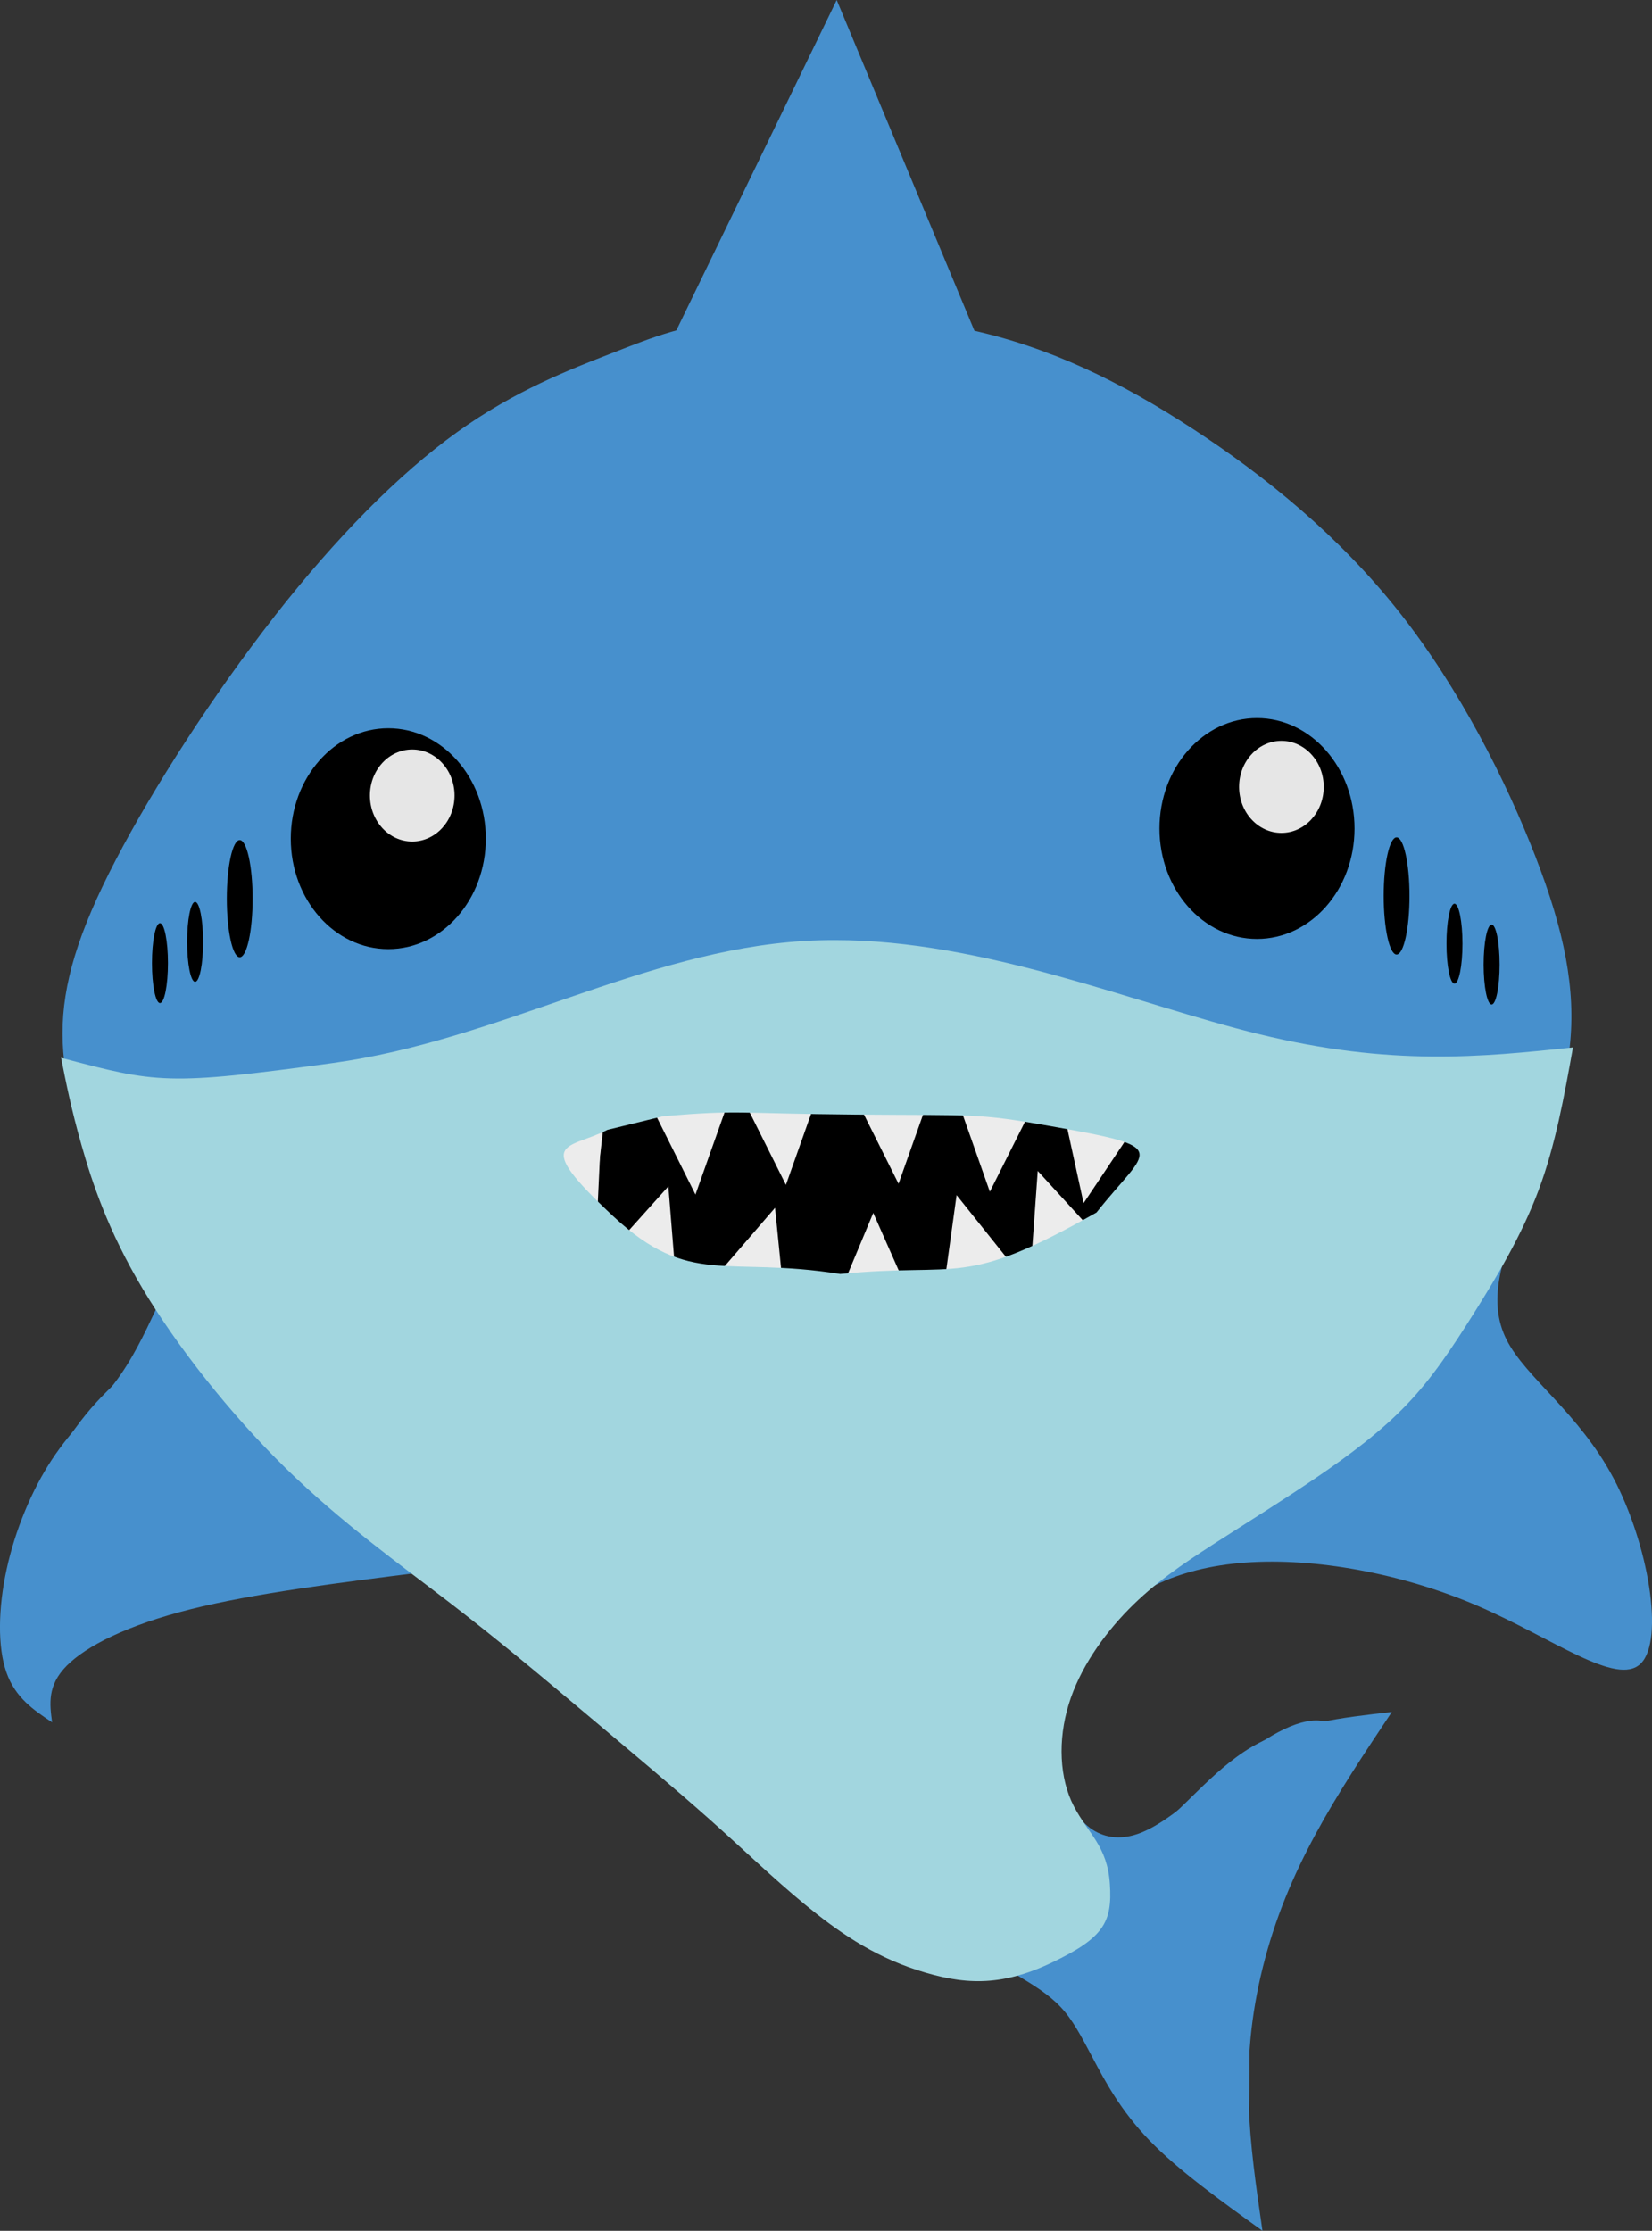 <svg version="1.1" xmlns="http://www.w3.org/2000/svg" xmlns:xlink="http://www.w3.org/1999/xlink" width="92.608" height="125.01" viewBox="0,0,92.608,125.01"><rect x="0" y="0" width="92.608" height="125.01" fill="#333333" stroke="none"/><g transform="translate(-267.897,-113.497)"><g data-paper-data="{&quot;isPaintingLayer&quot;:true}" fill-rule="nonzero" stroke-width="0" stroke-linecap="round" stroke-linejoin="bevel" stroke-miterlimit="10" stroke-dasharray="" stroke-dashoffset="0" style="mix-blend-mode: normal"><path d="M328.718,215.973c1.216,0.486 2.433,0.973 3.899,0.04c1.466,-0.932 3.183,-3.283 5.442,-4.616c2.259,-1.333 5.06,-1.649 7.861,-1.964c-3.142,4.717 -5.858,8.796 -7.23,14.297c-1.372,5.501 -0.746,9.802 -0.022,14.776c-2.358,-1.696 -4.716,-3.391 -6.334,-5.064c-1.617,-1.673 -2.494,-3.323 -3.168,-4.598c-0.674,-1.275 -1.145,-2.174 -1.823,-2.89c-0.678,-0.716 -1.562,-1.248 -2.446,-1.78c1.288,-1.002 2.576,-2.005 3.213,-3.372c0.637,-1.367 0.623,-3.098 0.608,-4.829z" fill="#4790cd" stroke="#62565b"/><path d="M283.292,148.024c3.435,-4.388 6.942,-7.949 10.224,-10.307c3.282,-2.358 6.339,-3.515 8.695,-4.433c2.355,-0.919 4.008,-1.599 7.315,-1.94c3.307,-0.34 8.266,-0.34 12.74,0.632c4.474,0.973 8.461,2.917 12.521,5.568c4.06,2.65 8.195,6.006 11.566,10.276c3.371,4.27 5.983,9.457 7.613,13.664c1.63,4.208 2.275,7.432 1.93,10.648c-0.346,3.217 -1.683,6.426 -2.753,9.198c-1.07,2.772 -1.872,5.106 -0.79,7.245c1.082,2.14 4.048,4.084 5.993,7.756c1.945,3.671 2.869,9.068 1.527,10.389c-1.341,1.32 -4.948,-1.436 -9.183,-3.252c-4.235,-1.816 -9.097,-2.691 -12.983,-2.407c-3.886,0.284 -6.795,1.728 -8.512,4.141c-1.718,2.413 -2.244,5.794 -1.709,8.128c0.535,2.334 2.131,3.621 4.145,2.951c2.014,-0.669 4.445,-3.295 6.487,-4.803c2.042,-1.507 3.695,-1.896 4.425,-1.313c0.729,0.584 0.535,2.139 -0.535,4.376c-1.07,2.237 -3.015,5.154 -3.695,8.825c-0.681,3.671 -0.097,8.096 -0.632,10.503c-0.535,2.407 -2.188,2.796 -4.012,0.681c-1.823,-2.115 -3.817,-6.734 -7.075,-9.384c-3.258,-2.65 -7.78,-3.331 -11.159,-4.729c-3.379,-1.398 -5.616,-3.513 -7.804,-5.507c-2.188,-1.994 -4.328,-3.866 -6.467,-5.738c-3.598,-3.404 -7.196,-6.807 -10.941,-7.974c-3.744,-1.167 -7.634,-0.097 -10.892,1.167c-3.258,1.264 -5.884,2.723 -7.683,3.744c-1.799,1.021 -2.772,1.605 -3.112,0.292c-0.34,-1.313 -0.049,-4.522 0.827,-7.342c0.875,-2.82 2.334,-5.251 3.939,-7.002c1.605,-1.75 3.355,-2.82 3.355,-4.814c-0,-1.994 -1.75,-4.911 -3.063,-7.683c-1.313,-2.772 -2.188,-5.397 -2.192,-8.162c-0.004,-2.765 0.862,-5.658 2.985,-9.733c2.123,-4.075 5.473,-9.273 8.907,-13.661z" fill="#4790cd" stroke="#62565b"/><path d="M314.801,113.497c2.638,6.333 5.276,12.667 7.914,19c-1.459,-0.146 -2.917,-0.292 -4.644,-0.462c-1.726,-0.17 -3.72,-0.365 -5.835,-0.316c-2.115,0.049 -4.352,0.34 -6.589,0.632z" fill="#4790cd" stroke="#62565b"/><path d="M284.197,160.494c0,-3.418 2.448,-6.189 5.467,-6.189c3.019,0 5.467,2.771 5.467,6.189c0,3.418 -2.448,6.189 -5.467,6.189c-3.019,0 -5.467,-2.771 -5.467,-6.189z" fill="#000000" stroke="#62565b"/><path d="M276.645,186.856c3.146,3.937 6.292,7.874 8.776,10.332c2.484,2.458 4.306,3.438 6.129,4.418c-4.731,0.594 -9.463,1.188 -12.987,2.074c-3.524,0.885 -5.841,2.062 -6.931,3.166c-1.09,1.104 -0.952,2.136 -0.815,3.167c-1.031,-0.688 -2.063,-1.375 -2.562,-2.802c-0.499,-1.427 -0.464,-3.593 0.016,-5.79c0.48,-2.197 1.407,-4.425 2.542,-6.144c1.135,-1.719 2.477,-2.93 3.484,-4.248c1.007,-1.319 1.677,-2.746 2.348,-4.172z" fill="#4790cd" stroke="#62565b"/><path d="M294.875,184.549l-3.438,-7.515l3.358,-3.438l9.674,-2.558l13.112,-0.799l14.071,1.599l8.155,3.917l-3.438,8.315l-13.032,8.475l-17.429,0.24z" fill="#000000" stroke="#020202"/><path d="M298.575,174.111c1.026,-0.354 2.283,-0.616 3.54,-0.877l-0.966,8.418l-5.191,-6.293c0.796,-0.447 1.591,-0.894 2.618,-1.249z" fill="#ececec" stroke="#020202"/><path d="M306.066,172.511c1.08,-0.115 2.363,-0.088 3.647,-0.06l-2.83,7.987l-3.647,-7.297c0.876,-0.257 1.751,-0.515 2.831,-0.63z" fill="#ececec" stroke="#020202"/><path d="M311.137,171.969c1.08,-0.115 2.363,-0.088 3.647,-0.06l-2.83,7.987l-3.647,-7.297c0.876,-0.257 1.751,-0.515 2.831,-0.63z" fill="#ececec" stroke="#020202"/><path d="M292.199,174.593c0.951,-0.524 2.145,-0.995 3.339,-1.467l0.48,8.46l-6.186,-5.317c0.708,-0.576 1.416,-1.152 2.367,-1.676z" fill="#ececec" stroke="#020202"/><path d="M317.451,171.905c1.08,-0.115 2.363,-0.088 3.647,-0.06l-2.83,7.987l-3.647,-7.297c0.876,-0.257 1.751,-0.515 2.831,-0.63z" fill="#ececec" stroke="#020202"/><path d="M329.801,173.038c1.075,0.154 2.312,0.497 3.549,0.839l-4.709,7.044l-1.739,-7.97c0.912,-0.034 1.824,-0.068 2.899,0.087z" fill="#ececec" stroke="#020202"/><path d="M323.563,172.313c1.086,0.02 2.356,0.207 3.626,0.394l-3.803,7.572l-2.71,-7.694c0.901,-0.146 1.802,-0.292 2.887,-0.272z" fill="#ececec" stroke="#020202"/><path d="M335.539,171.935c1.029,0.347 2.183,0.909 3.337,1.471l-5.912,6.07l-0.26,-8.153c0.903,0.133 1.806,0.265 2.835,0.613z" fill="#ececec" stroke="#020202"/><path d="M298.388,185.278c-0.998,-0.427 -2.105,-1.077 -3.212,-1.728l6.369,-5.589l-0.379,8.149c-0.89,-0.203 -1.78,-0.406 -2.778,-0.833z" fill="#ececec" stroke="#020202"/><path d="M303.2,187.366c-1.021,-0.288 -2.174,-0.776 -3.327,-1.265l5.49,-6.122l0.634,7.847c-0.888,-0.086 -1.776,-0.173 -2.796,-0.461z" fill="#ececec" stroke="#020202"/><path d="M309.249,188.877c-1.063,-0.278 -2.268,-0.761 -3.472,-1.245l5.567,-6.451l0.811,8.118c-0.922,-0.072 -1.843,-0.144 -2.906,-0.422z" fill="#ececec" stroke="#020202"/><path d="M336.153,187.955c-0.98,0.497 -2.203,0.933 -3.425,1.369l-0.107,-8.521l5.988,5.541c-0.738,0.557 -1.476,1.114 -2.456,1.61z" fill="#ececec" stroke="#020202"/><path d="M317.257,189.433c-1.097,0.067 -2.392,-0.017 -3.687,-0.101l3.28,-7.865l3.301,7.461c-0.898,0.219 -1.796,0.437 -2.893,0.505z" fill="#ececec" stroke="#020202"/><path d="M323.946,188.068c-1.043,0.345 -2.317,0.593 -3.591,0.842l1.167,-8.441l5.093,6.373c-0.813,0.44 -1.626,0.881 -2.669,1.225z" fill="#ececec" stroke="#020202"/><path d="M328.992,186.535c-1.018,0.413 -2.273,0.746 -3.528,1.078l0.606,-8.5l5.504,6.022c-0.782,0.493 -1.564,0.987 -2.582,1.399z" fill="#ececec" stroke="#020202"/><path d="M338.478,171.449c7.401,1.81 12.454,1.282 17.596,0.744c-0.49,2.733 -0.979,5.466 -1.927,8.001c-0.948,2.535 -2.355,4.871 -3.612,6.871c-1.257,2.001 -2.363,3.666 -3.791,5.155c-1.428,1.489 -3.179,2.802 -5.075,4.091c-1.896,1.289 -3.939,2.553 -5.732,3.708c-1.793,1.156 -3.336,2.203 -4.768,3.66c-1.431,1.457 -2.75,3.324 -3.364,5.331c-0.613,2.007 -0.521,4.153 0.29,5.706c0.811,1.553 1.878,2.222 2.02,4.363c0.142,2.141 -0.351,3.013 -3.257,4.4c-2.907,1.387 -5.004,1.234 -7.545,0.417c-2.541,-0.817 -4.534,-2.227 -6.306,-3.687c-1.772,-1.46 -3.321,-2.969 -5.315,-4.744c-1.994,-1.775 -4.431,-3.815 -6.871,-5.866c-2.44,-2.051 -4.882,-4.112 -7.727,-6.3c-2.845,-2.188 -6.091,-4.503 -9.2,-7.546c-3.109,-3.043 -6.079,-6.815 -8.01,-10.053c-1.931,-3.238 -2.824,-5.942 -3.411,-8.007c-0.587,-2.066 -0.869,-3.493 -1.151,-4.92c5.367,1.419 5.917,1.565 15.226,0.294c9.309,-1.271 17.399,-6.292 26.42,-6.838c0.564,-0.034 1.128,-0.051 1.692,-0.051c8.458,-0.009 16.878,3.574 23.817,5.272zM301.948,176.811c-2.211,1.13 -4.317,0.512 0.33,4.846c4.289,4 6.301,2.21 12.717,3.232c6.819,-0.668 6.814,0.839 14.37,-3.446c2.899,-3.668 4.374,-3.609 -2.62,-4.849c-4.118,-0.73 -4.108,-0.583 -10.891,-0.64c-6.783,-0.057 -6.435,-0.275 -10.777,0.092z" fill="#a2d6df" stroke="#62565b"/><path d="M288.634,158.075c0,-1.424 1.062,-2.579 2.372,-2.579c1.31,0 2.372,1.155 2.372,2.579c0,1.424 -1.062,2.579 -2.372,2.579c-1.31,0 -2.372,-1.155 -2.372,-2.579z" fill="#e6e6e6" stroke="#62565b"/><path d="M332.895,159.926c0,-3.418 2.448,-6.189 5.467,-6.189c3.019,0 5.467,2.771 5.467,6.189c0,3.418 -2.448,6.189 -5.467,6.189c-3.019,0 -5.467,-2.771 -5.467,-6.189z" fill="#000000" stroke="#62565b"/><path d="M337.359,157.592c0,-1.424 1.062,-2.579 2.372,-2.579c1.31,0 2.372,1.155 2.372,2.579c0,1.424 -1.062,2.579 -2.372,2.579c-1.31,0 -2.372,-1.155 -2.372,-2.579z" fill="#e6e6e6" stroke="#62565b"/><path d="M278.386,166.277c0,-1.236 0.2,-2.238 0.448,-2.238c0.247,0 0.448,1.002 0.448,2.238c0,1.236 -0.2,2.238 -0.448,2.238c-0.247,0 -0.448,-1.002 -0.448,-2.238z" fill="#000000" stroke="#62565b"/><path d="M280.612,163.856c0,-1.813 0.323,-3.283 0.723,-3.283c0.399,0 0.723,1.47 0.723,3.283c0,1.813 -0.323,3.283 -0.723,3.283c-0.399,0 -0.723,-1.47 -0.723,-3.283z" fill="#000000" stroke="#62565b"/><path d="M276.416,167.469c0,-1.236 0.2,-2.238 0.448,-2.238c0.247,0 0.448,1.002 0.448,2.238c0,1.236 -0.2,2.238 -0.448,2.238c-0.247,0 -0.448,-1.002 -0.448,-2.238z" fill="#000000" stroke="#62565b"/><path d="M345.464,163.704c0,-1.813 0.323,-3.283 0.723,-3.283c0.399,0 0.723,1.47 0.723,3.283c0,1.813 -0.323,3.283 -0.723,3.283c-0.399,0 -0.723,-1.47 -0.723,-3.283z" fill="#000000" stroke="#62565b"/><path d="M348.984,166.379c0,-1.236 0.2,-2.238 0.448,-2.238c0.247,0 0.448,1.002 0.448,2.238c0,1.236 -0.2,2.238 -0.448,2.238c-0.247,0 -0.448,-1.002 -0.448,-2.238z" fill="#000000" stroke="#62565b"/><path d="M351.066,167.55c0,-1.236 0.2,-2.238 0.448,-2.238c0.247,0 0.448,1.002 0.448,2.238c0,1.236 -0.2,2.238 -0.448,2.238c-0.247,0 -0.448,-1.002 -0.448,-2.238z" fill="#000000" stroke="#62565b"/></g></g></svg>